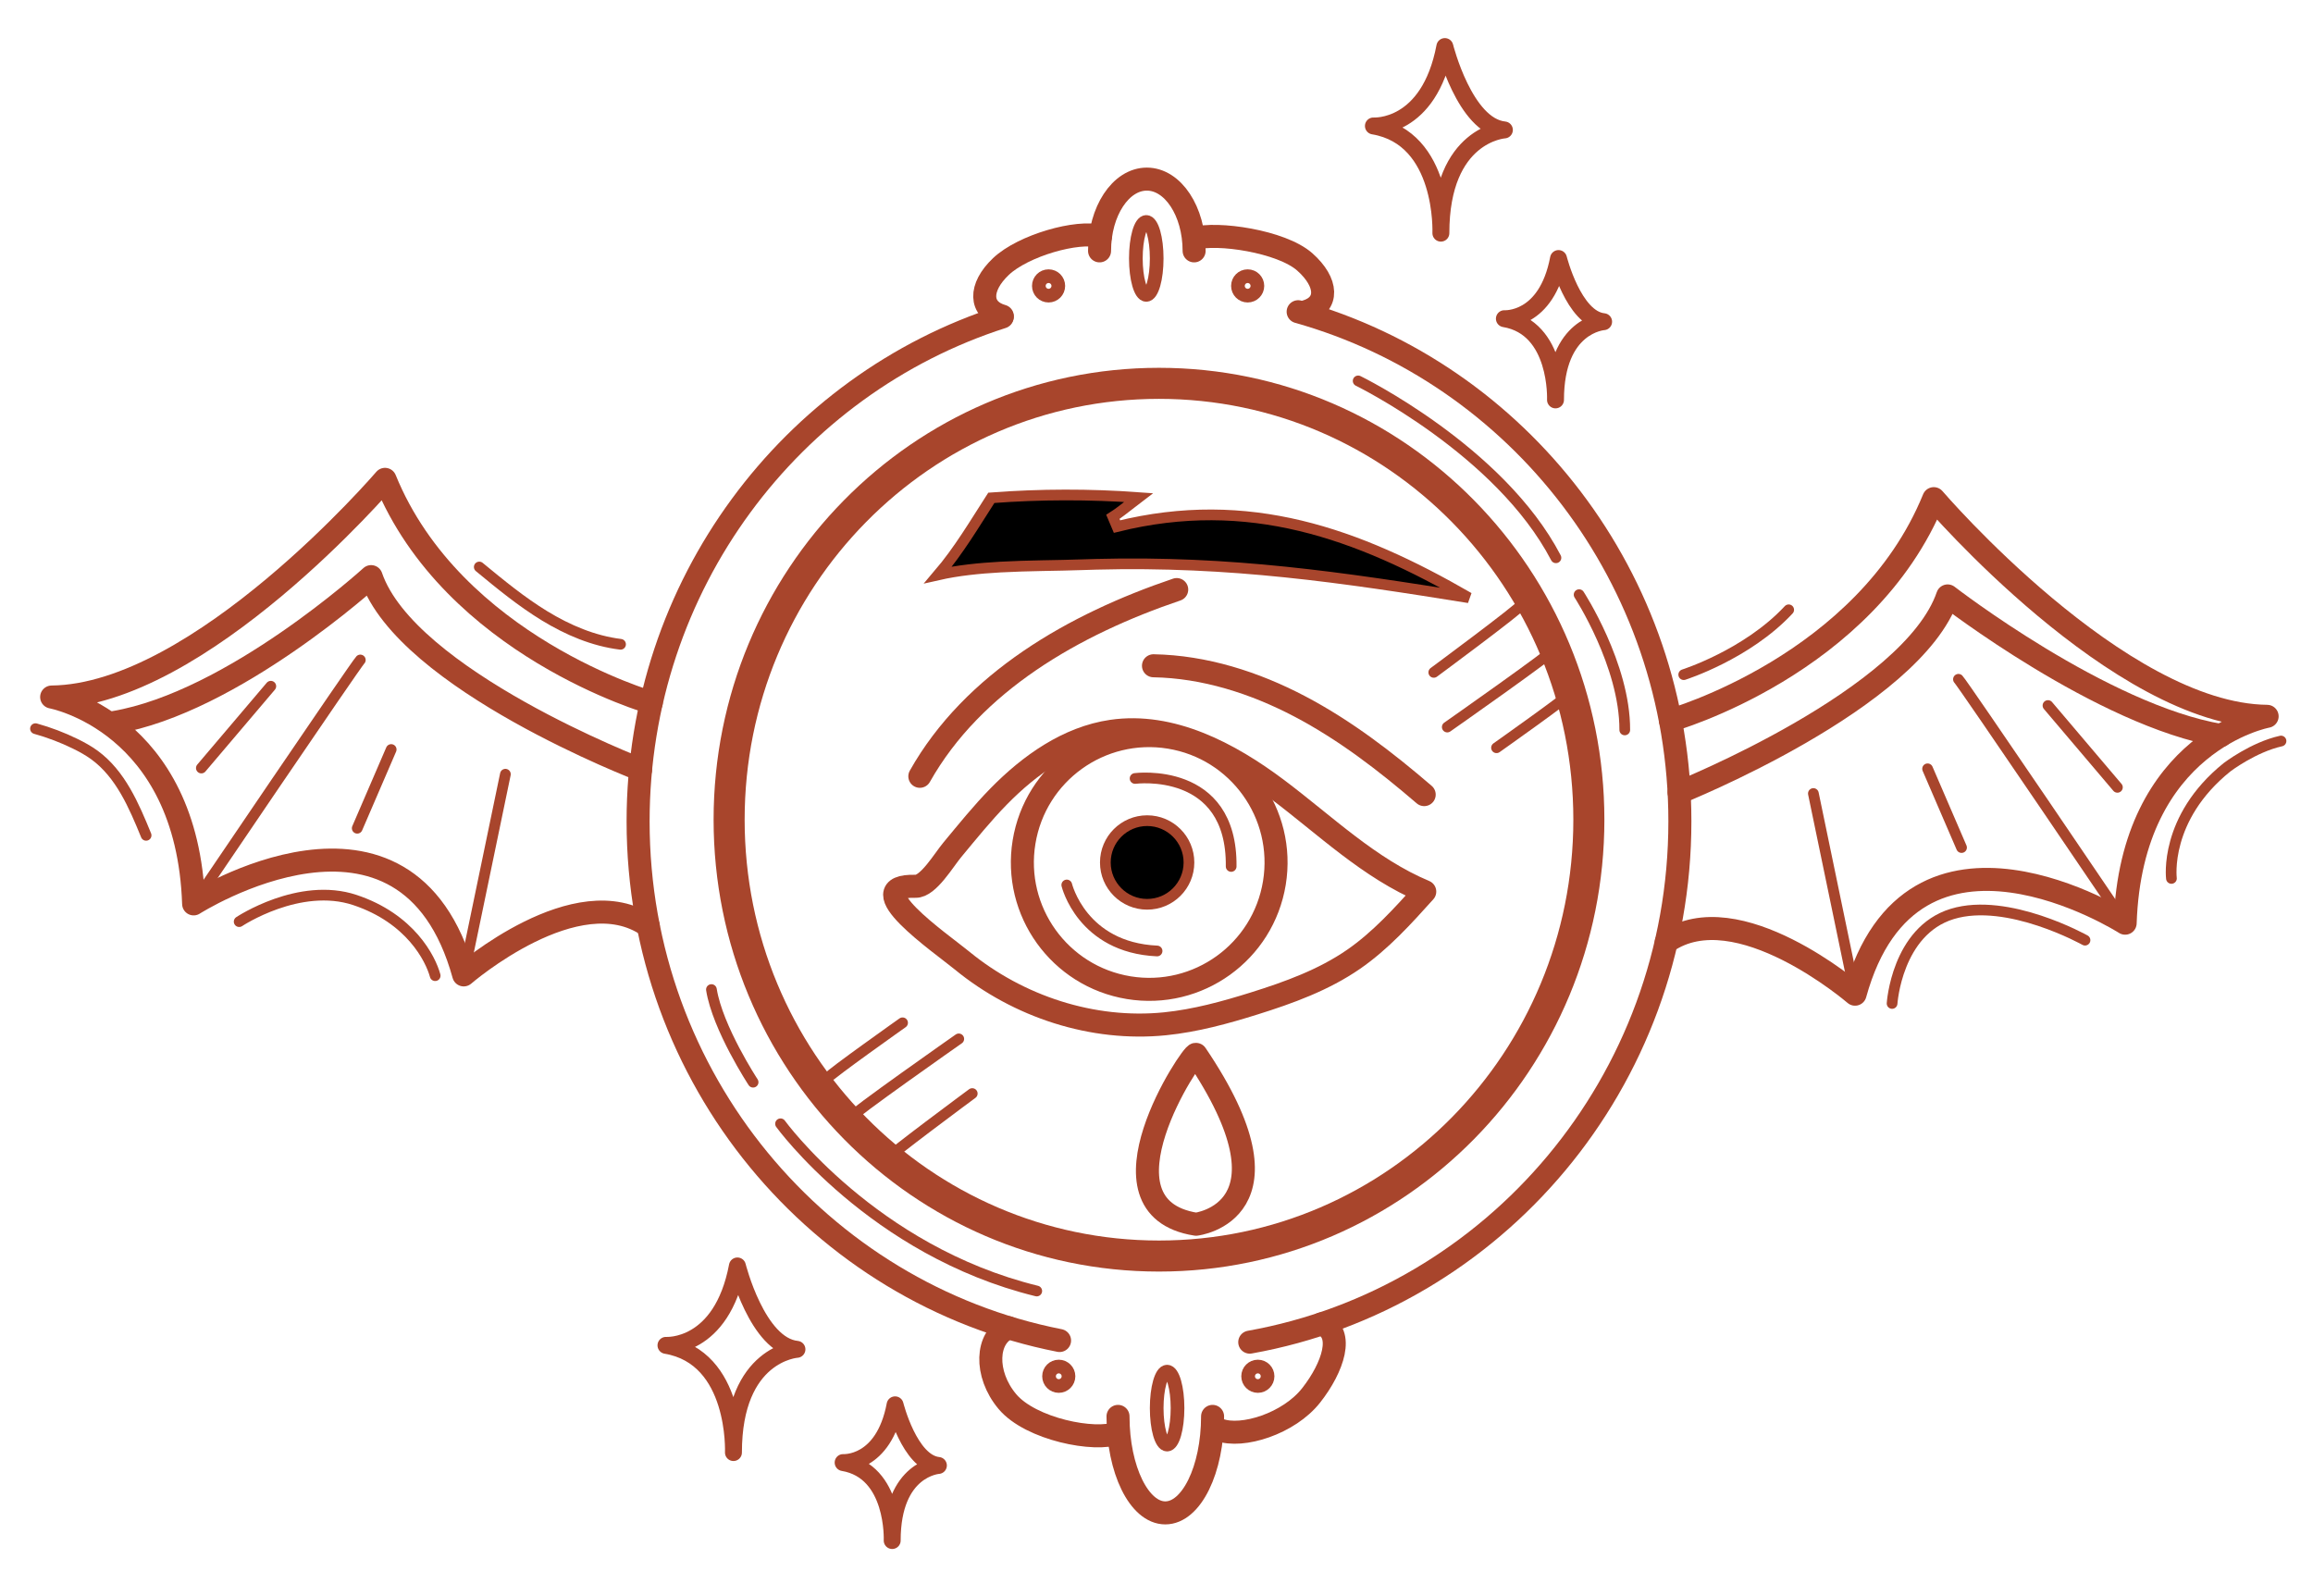 <svg width="216" height="149" viewBox="0 0 216 149" fill="none" xmlns="http://www.w3.org/2000/svg">
<path d="M108.233 117.294C130.403 117.294 148.376 99.051 148.376 76.546C148.376 54.041 130.403 35.797 108.233 35.797C86.062 35.797 68.089 54.041 68.089 76.546C68.089 99.051 86.062 117.294 108.233 117.294Z" stroke="#A8452C" stroke-width="2.899" stroke-miterlimit="10" stroke-linecap="round" stroke-linejoin="round"/>
<path d="M98.948 125.182C76.524 120.783 59.589 100.751 59.589 76.704C59.589 54.612 73.882 35.909 93.594 29.602" stroke="#A8452C" stroke-width="2.15" stroke-miterlimit="10" stroke-linecap="round" stroke-linejoin="round"/>
<path d="M121.228 29.109C141.783 34.88 156.876 54.002 156.876 76.704C156.876 101.04 139.533 121.263 116.708 125.334" stroke="#A8452C" stroke-width="2.15" stroke-miterlimit="10" stroke-linecap="round" stroke-linejoin="round"/>
<path d="M93.602 29.523C91.461 28.921 91.404 26.845 93.476 24.885C95.547 22.926 100.631 21.473 102.772 22.075" stroke="#A8452C" stroke-width="2.15" stroke-miterlimit="10" stroke-linecap="round" stroke-linejoin="round"/>
<path d="M121.971 29.093C124.078 28.46 124.022 26.384 121.844 24.455C119.667 22.527 113.632 21.645 111.525 22.278" stroke="#A8452C" stroke-width="2.15" stroke-miterlimit="10" stroke-linecap="round" stroke-linejoin="round"/>
<path d="M102.682 23.427C102.682 19.726 104.658 16.726 107.097 16.726C109.536 16.726 111.513 19.726 111.513 23.427" stroke="#A8452C" stroke-width="2.15" stroke-miterlimit="10" stroke-linecap="round" stroke-linejoin="round"/>
<path d="M123.424 123.625C125.565 124.435 124.513 127.669 122.442 130.304C120.371 132.94 115.993 134.327 113.852 133.517" stroke="#A8452C" stroke-width="2.15" stroke-miterlimit="10" stroke-linecap="round" stroke-linejoin="round"/>
<path d="M94.194 123.992C92.087 124.844 91.897 128.289 94.074 130.882C96.251 133.476 102.286 134.661 104.393 133.811" stroke="#A8452C" stroke-width="2.15" stroke-miterlimit="10" stroke-linecap="round" stroke-linejoin="round"/>
<path d="M113.237 132.267C113.237 137.244 111.26 141.279 108.821 141.279C106.383 141.279 104.406 137.244 104.406 132.267" stroke="#A8452C" stroke-width="2.15" stroke-miterlimit="10" stroke-linecap="round" stroke-linejoin="round"/>
<path d="M79.25 104.523C79.46 104.072 89.535 97.015 89.535 97.015" stroke="#A8452C" stroke-miterlimit="10" stroke-linecap="round" stroke-linejoin="round"/>
<path d="M82.609 108.427C82.776 108.048 90.794 102.12 90.794 102.12" stroke="#A8452C" stroke-miterlimit="10" stroke-linecap="round" stroke-linejoin="round"/>
<path d="M77.361 100.618C77.503 100.312 84.287 95.513 84.287 95.513" stroke="#A8452C" stroke-miterlimit="10" stroke-linecap="round" stroke-linejoin="round"/>
<path d="M145.438 60.386C145.229 60.837 135.154 67.894 135.154 67.894" stroke="#A8452C" stroke-miterlimit="10" stroke-linecap="round" stroke-linejoin="round"/>
<path d="M142.08 56.482C141.913 56.861 133.894 62.789 133.894 62.789" stroke="#A8452C" stroke-miterlimit="10" stroke-linecap="round" stroke-linejoin="round"/>
<path d="M146.679 64.723C146.537 65.029 139.753 69.828 139.753 69.828" stroke="#A8452C" stroke-miterlimit="10" stroke-linecap="round" stroke-linejoin="round"/>
<path d="M72.891 104.943C72.891 104.943 81.496 116.805 96.818 120.559" stroke="#A8452C" stroke-miterlimit="10" stroke-linecap="round" stroke-linejoin="round"/>
<path d="M126.832 35.57C126.832 35.57 140.055 42.027 145.302 52.088" stroke="#A8452C" stroke-miterlimit="10" stroke-linecap="round" stroke-linejoin="round"/>
<path d="M62.192 125.634C62.192 125.634 67.381 126.004 68.863 118.219C68.863 118.219 70.716 125.634 74.423 126.005C74.423 126.005 68.493 126.375 68.493 135.644C68.493 135.644 68.863 126.746 62.192 125.634Z" stroke="#A8452C" stroke-width="1.581" stroke-miterlimit="10" stroke-linecap="round" stroke-linejoin="round"/>
<path d="M78.736 136.58C78.736 136.58 82.51 136.85 83.588 131.188C83.588 131.188 84.936 136.58 87.632 136.85C87.632 136.85 83.318 137.12 83.318 143.86C83.318 143.86 83.588 137.39 78.736 136.58Z" stroke="#A8452C" stroke-width="1.581" stroke-miterlimit="10" stroke-linecap="round" stroke-linejoin="round"/>
<path d="M128.256 11.763C128.256 11.763 133.445 12.133 134.927 4.348C134.927 4.348 136.781 11.763 140.487 12.133C140.487 12.133 134.557 12.504 134.557 21.772C134.557 21.772 134.927 12.875 128.256 11.763Z" stroke="#A8452C" stroke-width="1.581" stroke-miterlimit="10" stroke-linecap="round" stroke-linejoin="round"/>
<path d="M140.487 29.76C140.487 29.76 144.419 30.041 145.542 24.143C145.542 24.143 146.946 29.76 149.754 30.041C149.754 30.041 145.261 30.322 145.261 37.343C145.261 37.343 145.542 30.602 140.487 29.76Z" stroke="#A8452C" stroke-width="1.581" stroke-miterlimit="10" stroke-linecap="round" stroke-linejoin="round"/>
<path d="M93.258 74.379C96.154 71.423 99.725 68.884 103.819 68.286C109.367 67.474 114.791 70.332 119.275 73.7C123.759 77.069 127.877 81.098 133.051 83.261C131.001 85.539 128.926 87.84 126.405 89.582C123.612 91.513 120.371 92.688 117.13 93.704C114.41 94.556 111.642 95.316 108.806 95.604C102.035 96.291 95.09 94.002 89.85 89.707C87.841 88.061 79.925 82.611 85.5 82.765C86.678 82.798 88.127 80.324 88.944 79.343C90.346 77.656 91.721 75.948 93.258 74.379Z" stroke="#A8452C" stroke-width="2.15" stroke-miterlimit="10" stroke-linecap="round" stroke-linejoin="round"/>
<path d="M119.009 82.451C120.063 75.993 115.684 69.904 109.228 68.85C102.772 67.796 96.684 72.176 95.63 78.633C94.576 85.091 98.956 91.18 105.412 92.234C111.868 93.288 117.956 88.908 119.009 82.451Z" stroke="#A8452C" stroke-width="2.15" stroke-miterlimit="10" stroke-linecap="round" stroke-linejoin="round"/>
<path d="M107.127 76.636C109.283 76.636 111.031 78.385 111.031 80.541C111.031 82.698 109.283 84.446 107.127 84.446C104.972 84.446 103.223 82.698 103.223 80.541C103.223 78.385 104.971 76.636 107.127 76.636Z" fill="black" stroke="#A8452C"/>
<path d="M107.718 62.172C112.481 62.257 117.146 63.744 121.364 65.958C125.582 68.172 129.385 71.099 132.999 74.203" stroke="#A8452C" stroke-width="2.15" stroke-miterlimit="10" stroke-linecap="round" stroke-linejoin="round"/>
<path d="M85.899 72.494C90.865 63.683 100.309 58.298 109.888 55.056" stroke="#A8452C" stroke-width="2.15" stroke-miterlimit="10" stroke-linecap="round" stroke-linejoin="round"/>
<path d="M92.575 46.489C97.146 46.141 101.759 46.134 106.331 46.466C106.107 46.637 105.879 46.813 105.655 46.987C105.013 47.489 104.402 47.966 103.927 48.264L104.312 49.172C116.579 46.132 126.76 49.801 137.167 55.817C125.315 53.91 114.906 52.368 102.366 52.695L101.057 52.735C98.743 52.819 96.035 52.809 93.421 52.954C91.427 53.065 89.435 53.268 87.609 53.682C89.553 51.403 91.044 48.861 92.575 46.489Z" fill="black" stroke="#A8452C"/>
<path d="M99.622 82.642C99.622 82.642 101.027 88.481 108.054 88.805" stroke="#A8452C" stroke-miterlimit="10" stroke-linecap="round" stroke-linejoin="round"/>
<path d="M106 72.695C106 72.695 115.08 71.506 114.972 80.912" stroke="#A8452C" stroke-miterlimit="10" stroke-linecap="round" stroke-linejoin="round"/>
<path d="M108.018 24.132C108.018 26.013 107.582 27.538 107.045 27.538C106.508 27.538 106.072 26.014 106.072 24.132C106.072 22.251 106.507 20.726 107.045 20.726C107.581 20.726 108.018 22.251 108.018 24.132Z" stroke="#A8452C" stroke-width="1.277" stroke-miterlimit="10"/>
<path d="M97.921 27.608C98.423 27.608 98.83 27.201 98.83 26.699C98.83 26.197 98.423 25.79 97.921 25.79C97.419 25.79 97.013 26.197 97.013 26.699C97.013 27.201 97.419 27.608 97.921 27.608Z" stroke="#A8452C" stroke-width="1.277" stroke-miterlimit="10"/>
<path d="M116.513 27.608C117.015 27.608 117.422 27.201 117.422 26.699C117.422 26.197 117.015 25.79 116.513 25.79C116.012 25.79 115.605 26.197 115.605 26.699C115.605 27.201 116.012 27.608 116.513 27.608Z" stroke="#A8452C" stroke-width="1.277" stroke-miterlimit="10"/>
<path d="M99.782 128.521C99.782 129.023 99.375 129.43 98.873 129.43C98.371 129.43 97.965 129.023 97.965 128.521C97.965 128.019 98.371 127.612 98.873 127.612C99.375 127.612 99.782 128.019 99.782 128.521Z" stroke="#A8452C" stroke-width="1.277" stroke-miterlimit="10"/>
<path d="M118.373 128.521C118.373 129.023 117.966 129.43 117.465 129.43C116.963 129.43 116.556 129.023 116.556 128.521C116.556 128.019 116.963 127.612 117.465 127.612C117.967 127.612 118.373 128.019 118.373 128.521Z" stroke="#A8452C" stroke-width="1.277" stroke-miterlimit="10"/>
<path d="M108.018 131.494C108.018 129.613 108.453 128.088 108.991 128.088C109.528 128.088 109.964 129.612 109.964 131.494C109.964 133.375 109.528 134.9 108.991 134.9C108.453 134.9 108.018 133.375 108.018 131.494Z" stroke="#A8452C" stroke-width="1.277" stroke-miterlimit="10"/>
<path d="M111.692 98.464C111.45 98.106 101.603 112.735 111.692 114.322C111.692 114.322 121.637 113.168 111.692 98.464Z" stroke="#A8452C" stroke-width="2.15" stroke-miterlimit="10" stroke-linecap="round" stroke-linejoin="round"/>
<path d="M155.99 67.275C155.99 67.275 174.243 62.136 180.585 46.566C180.585 46.566 197.88 66.749 211.716 66.893C211.716 66.893 199.033 69.2 198.457 86.21C198.457 86.21 178.567 73.524 173.235 92.841C173.235 92.841 162.232 83.361 155.603 87.974" stroke="#A8452C" stroke-width="2.15" stroke-miterlimit="10" stroke-linecap="round" stroke-linejoin="round"/>
<path d="M169.343 74.101L173.234 92.841" stroke="#A8452C" stroke-miterlimit="10" stroke-linecap="round" stroke-linejoin="round"/>
<path d="M182.89 63.434C183.322 63.866 198.456 86.211 198.456 86.211" stroke="#A8452C" stroke-miterlimit="10" stroke-linecap="round" stroke-linejoin="round"/>
<path d="M180.008 71.794L183.179 79.147" stroke="#A8452C" stroke-miterlimit="10" stroke-linecap="round" stroke-linejoin="round"/>
<path d="M191.25 65.884L197.735 73.524" stroke="#A8452C" stroke-miterlimit="10" stroke-linecap="round" stroke-linejoin="round"/>
<path d="M156.804 74.008C156.804 74.008 178.567 65.308 181.881 55.649C181.881 55.649 196.302 66.808 207.399 68.682" stroke="#A8452C" stroke-width="2.15" stroke-miterlimit="10" stroke-linecap="round" stroke-linejoin="round"/>
<path d="M60.82 65.619C60.82 65.619 42.296 60.333 35.955 44.764C35.955 44.764 18.66 64.946 4.824 65.091C4.824 65.091 17.507 67.397 18.083 84.408C18.083 84.408 37.973 71.722 43.305 91.039C43.305 91.039 53.911 81.857 60.541 86.471" stroke="#A8452C" stroke-width="2.15" stroke-miterlimit="10" stroke-linecap="round" stroke-linejoin="round"/>
<path d="M47.196 72.299L43.305 91.04" stroke="#A8452C" stroke-miterlimit="10" stroke-linecap="round" stroke-linejoin="round"/>
<path d="M33.648 61.631C33.216 62.064 18.083 84.409 18.083 84.409" stroke="#A8452C" stroke-miterlimit="10" stroke-linecap="round" stroke-linejoin="round"/>
<path d="M36.531 69.992L33.36 77.345" stroke="#A8452C" stroke-miterlimit="10" stroke-linecap="round" stroke-linejoin="round"/>
<path d="M25.29 64.082L18.803 71.722" stroke="#A8452C" stroke-miterlimit="10" stroke-linecap="round" stroke-linejoin="round"/>
<path d="M59.82 71.874C59.82 71.874 37.972 63.505 34.657 53.847C34.657 53.847 21.759 65.595 10.661 67.47" stroke="#A8452C" stroke-width="2.15" stroke-miterlimit="10" stroke-linecap="round" stroke-linejoin="round"/>
<path d="M70.329 101.059C70.329 101.059 67.013 96.013 66.437 92.409" stroke="#A8452C" stroke-miterlimit="10" stroke-linecap="round" stroke-linejoin="round"/>
<path d="M147.466 55.532C147.466 55.532 151.749 62.101 151.729 68.163" stroke="#A8452C" stroke-miterlimit="10" stroke-linecap="round" stroke-linejoin="round"/>
<path d="M44.757 52.948C46.719 54.565 48.689 56.188 50.86 57.512C53.031 58.835 55.425 59.858 57.95 60.167" stroke="#A8452C" stroke-miterlimit="10" stroke-linecap="round" stroke-linejoin="round"/>
<path d="M3.314 68.045C4.589 68.4 5.831 68.872 7.02 69.454C7.643 69.758 8.254 70.095 8.815 70.503C11.251 72.28 12.503 75.216 13.644 78.007" stroke="#A8452C" stroke-miterlimit="10" stroke-linecap="round" stroke-linejoin="round"/>
<path d="M22.335 86.066C22.335 86.066 27.955 82.318 33.144 84.047C38.333 85.777 40.206 89.525 40.638 91.111" stroke="#A8452C" stroke-miterlimit="10" stroke-linecap="round" stroke-linejoin="round"/>
<path d="M157.236 63.001C157.236 63.001 163.146 61.127 167.037 56.946" stroke="#A8452C" stroke-miterlimit="10" stroke-linecap="round" stroke-linejoin="round"/>
<path d="M176.693 93.707C176.693 93.707 177.126 86.931 182.314 85.346C187.503 83.76 194.709 87.796 194.709 87.796" stroke="#A8452C" stroke-miterlimit="10" stroke-linecap="round" stroke-linejoin="round"/>
<path d="M202.78 82.03C202.78 82.03 202.059 76.408 207.969 71.651C207.969 71.651 210.418 69.777 213.013 69.2" stroke="#A8452C" stroke-miterlimit="10" stroke-linecap="round" stroke-linejoin="round"/>
</svg>
